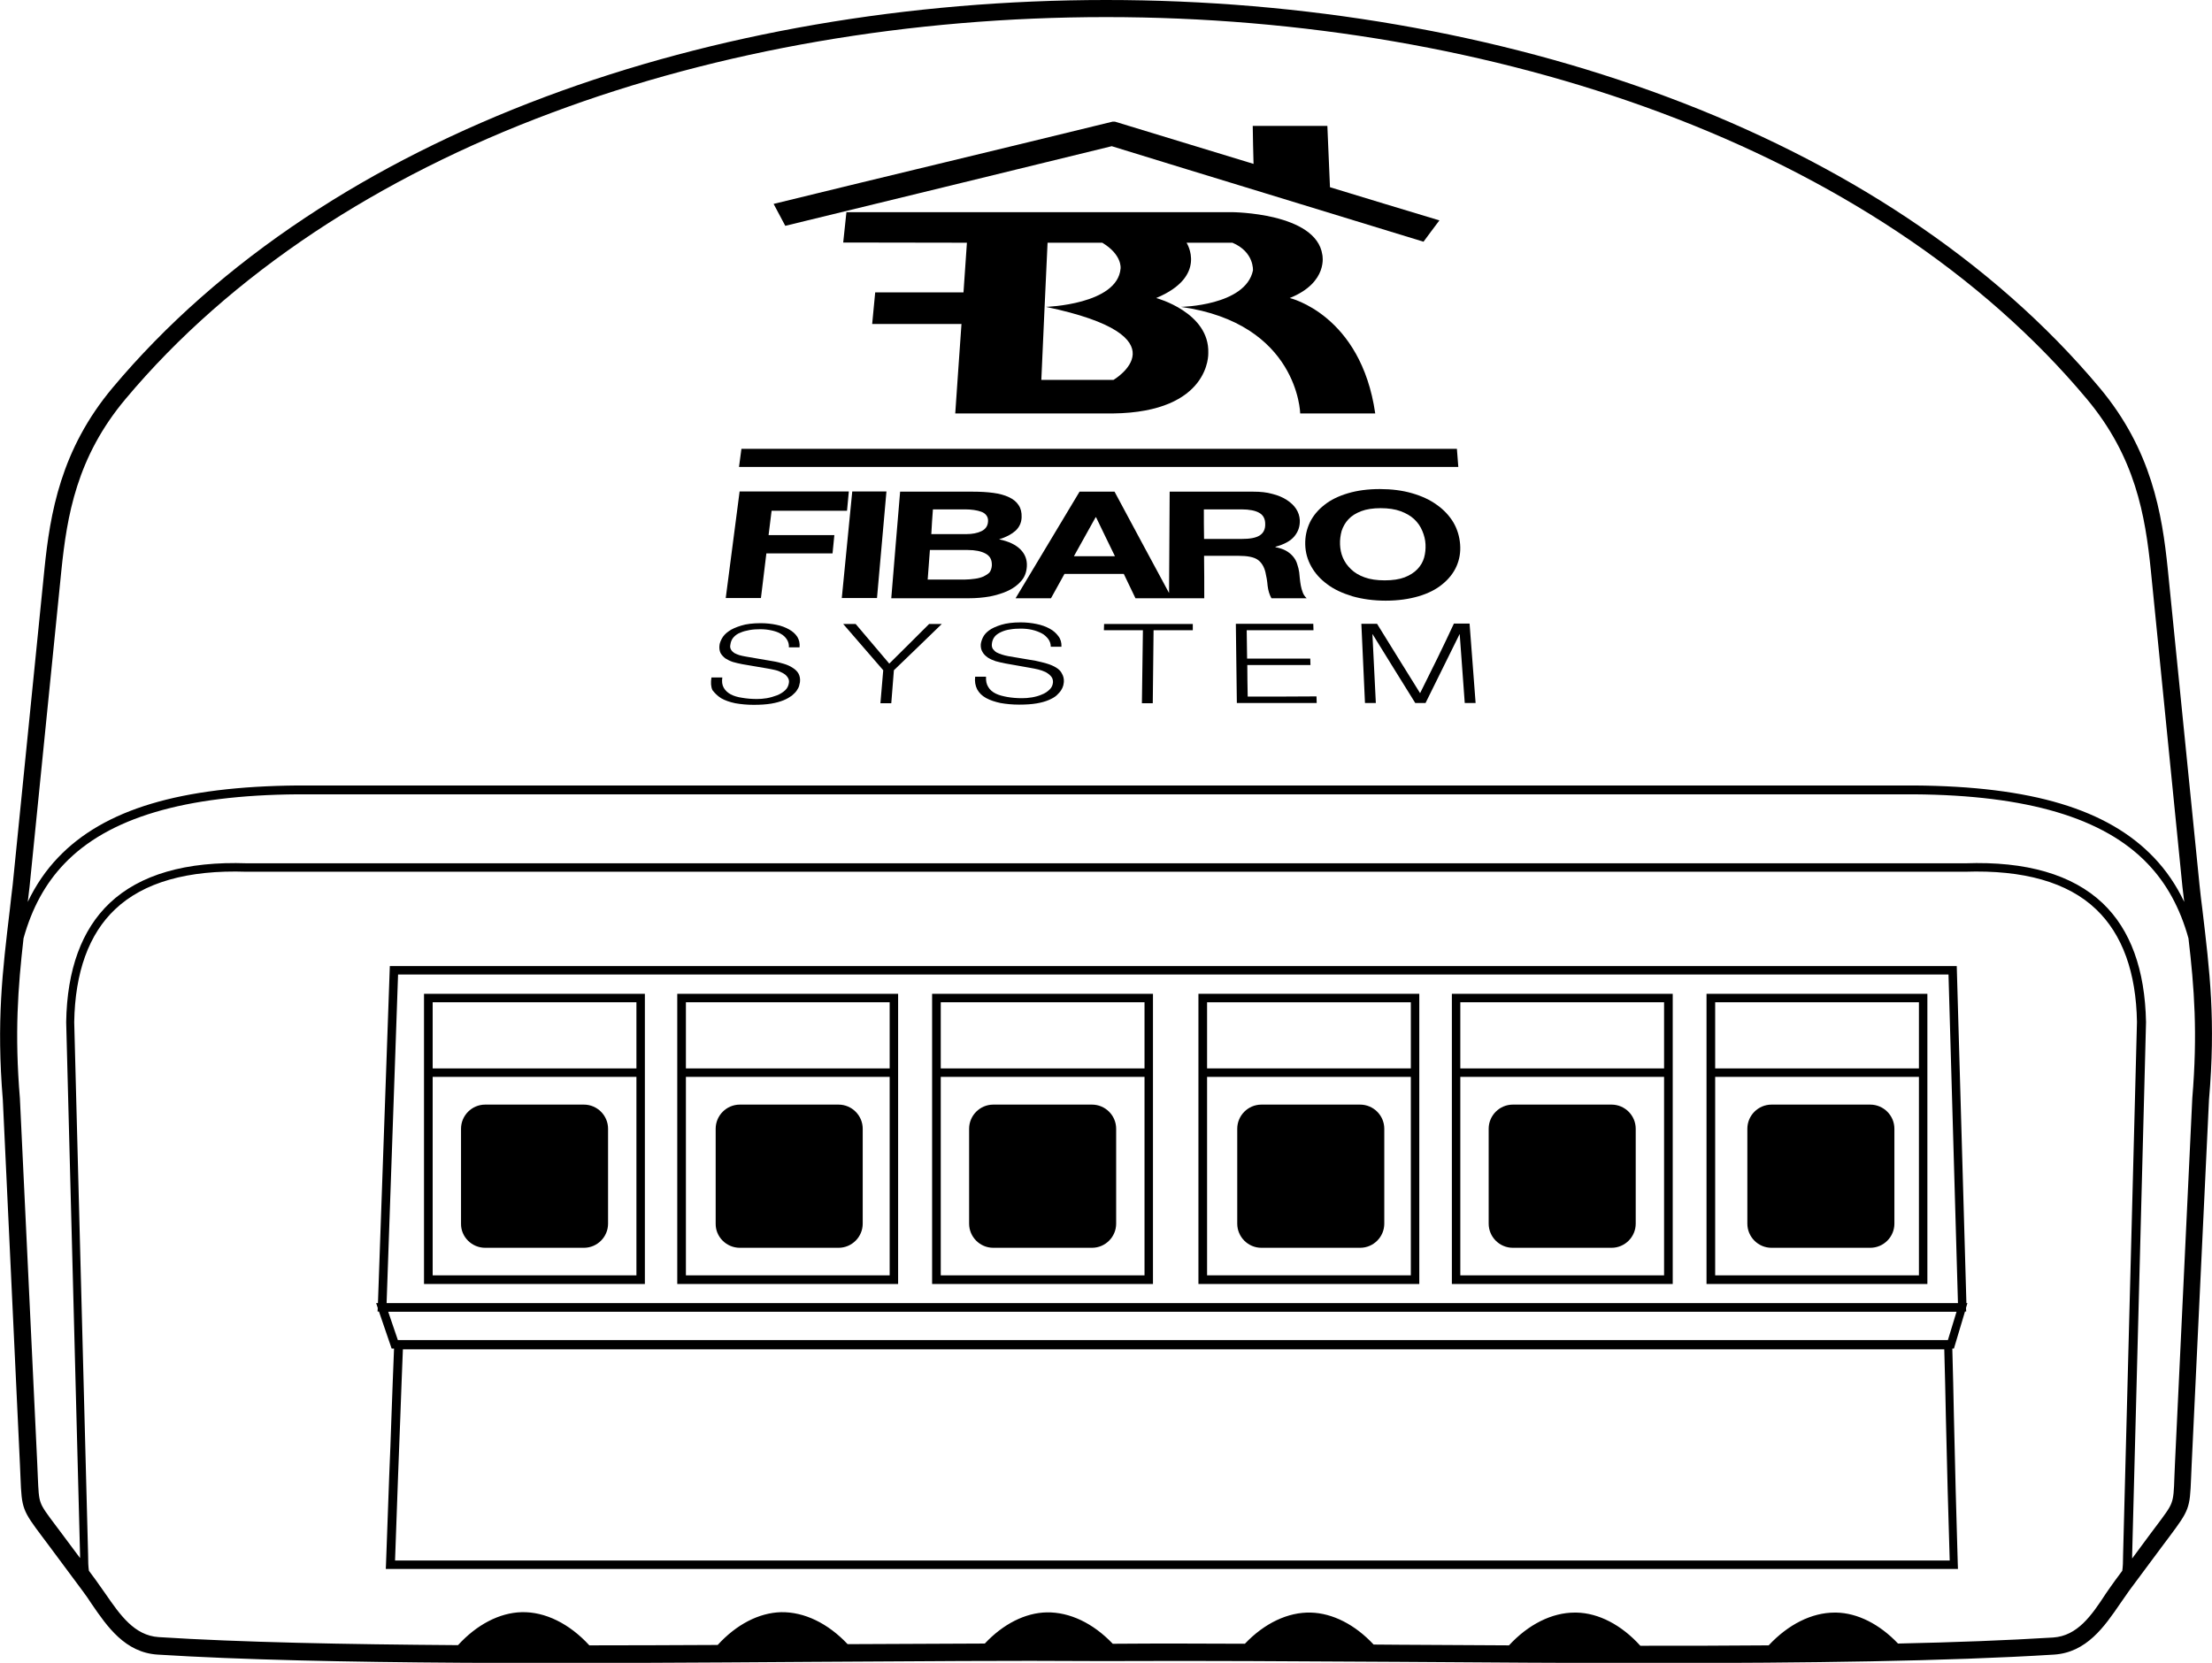 <?xml version="1.0" encoding="utf-8"?>
<!-- Generator: Adobe Illustrator 20.0.0, SVG Export Plug-In . SVG Version: 6.00 Build 0)  -->
<svg version="1.1" id="Layer_1" xmlns="http://www.w3.org/2000/svg" xmlns:xlink="http://www.w3.org/1999/xlink" x="0px" y="0px"
	 viewBox="0 0 1099.7 826.9" style="enable-background:new 0 0 1099.7 826.9;" xml:space="preserve">
<g>
	<path d="M210.8,531.3v107.2h109.8V531.3v-37.1H210.8V531.3z M316.4,634.2H215.1v-98.7h101.3V634.2z M316.4,498.4v32.9H215.1v-32.9
		H316.4z"/>
	<path d="M336.7,531.3v107.2h109.8V531.3v-37.1H336.7V531.3z M442.3,634.2H341v-98.7h101.3V634.2z M442.3,498.4v32.9H341v-32.9
		H442.3z"/>
	<path d="M463.4,531.3v107.2h109.8V531.3v-37.1H463.4V531.3z M569,634.2H467.7v-98.7H569V634.2z M569,498.4v32.9H467.7v-32.9H569z"
		/>
	<path d="M595.8,531.3v107.2h109.8V531.3v-37.1H595.8V531.3z M701.4,634.2H600.1v-98.7h101.3V634.2z M701.4,498.4v32.9H600.1v-32.9
		H701.4z"/>
	<path d="M721.8,531.3v107.2h109.8V531.3v-37.1H721.8V531.3z M827.3,634.2H726v-98.7h101.3V634.2z M827.3,498.4v32.9H726v-32.9
		H827.3z"/>
	<path d="M848.4,531.3v107.2h109.8V531.3v-37.1H848.4V531.3z M954,634.2H852.7v-98.7H954V634.2z M954,498.4v32.9H852.7v-32.9H954z"
		/>
	<path d="M241.2,620.5h49.1c6.6,0,12-5.4,12-12v-47.2c0-6.6-5.4-12-12-12h-49.1c-6.6,0-12,5.4-12,12v47.2
		C229.1,615.1,234.6,620.5,241.2,620.5z"/>
	<path d="M367.8,620.5h49.1c6.6,0,12-5.4,12-12v-47.2c0-6.6-5.4-12-12-12h-49.1c-6.6,0-12,5.4-12,12v47.2
		C355.7,615.1,361.2,620.5,367.8,620.5z"/>
	<path d="M493.8,620.5h49.1c6.6,0,12-5.4,12-12v-47.2c0-6.6-5.4-12-12-12h-49.1c-6.6,0-12,5.4-12,12v47.2
		C481.8,615.1,487.2,620.5,493.8,620.5z"/>
	<path d="M880.7,620.5h49.1c6.6,0,12-5.4,12-12v-47.2c0-6.6-5.4-12-12-12h-49.1c-6.6,0-12,5.4-12,12v47.2
		C868.7,615.1,874.1,620.5,880.7,620.5z"/>
	<path d="M752.1,620.5h49.1c6.6,0,12-5.4,12-12v-47.2c0-6.6-5.4-12-12-12h-49.1c-6.6,0-12,5.4-12,12v47.2
		C740.1,615.1,745.5,620.5,752.1,620.5z"/>
	<path d="M627.1,620.5h49.1c6.6,0,12-5.4,12-12v-47.2c0-6.6-5.4-12-12-12h-49.1c-6.6,0-12,5.4-12,12v47.2
		C615.1,615.1,620.5,620.5,627.1,620.5z"/>
	<path d="M977.6,648l-4.8-167.6h-779L187.9,648H187l0.8,2.4l-0.1,1.8h0.7l6.3,18.4h1.2c-0.4,10.4-0.9,22.3-1.3,34.3
		c-0.3,9.6-0.7,19.3-1.1,28.9c-0.5,14.5-1.1,29.4-1.6,44.2l-0.1,2.2h781.6l-0.1-2.8c-0.7-23.9-1.4-48.5-1.9-72.6
		c-0.2-11.4-0.5-22.8-0.8-34.2h0.8l5.5-18.4h0.6l-0.1-1.8l0.7-2.4H977.6z M196.4,775.9c0.5-14,1-28.2,1.5-41.9
		c0.4-9.7,0.7-19.3,1.1-28.9c0.4-11.9,0.9-23.8,1.3-34.1h766.3c0.3,11.3,0.6,22.6,0.8,34c0.5,23.5,1.2,47.6,1.9,71H196.4z
		 M197.9,484.6h770.8l4.7,163.4H192.2L197.9,484.6z M968.4,666.4H197.8l-4.8-14.1h779.7L968.4,666.4z"/>
	<path d="M1094.9,452.1c-0.5-3.9-1-7.9-1.4-12l-15.8-157.2c-2.8-27.4-8-59.2-33.9-90.1c-26.3-31.4-58.5-59.8-95.7-84.5
		c-35.5-23.6-75.8-43.9-119.5-60.2C744.3,16.6,648,0,549.9,0c-98.1,0-194.5,16.6-278.7,48.1c-43.8,16.4-84,36.6-119.5,60.2
		C114.5,133,82.3,161.4,56,192.8c-25.9,30.9-31.1,62.7-33.9,90.1L6.3,440.1c-0.5,4.2-1,8.2-1.4,12.1c-3.7,31.1-6.7,55.6-3.5,94.7
		L9.9,728c0.1,2.7,0.2,5,0.3,7c0.6,15.1,0.9,16,10.9,29.3c0.9,1.2,1.9,2.5,3,4l16.8,22.6c1.6,2.1,3.1,4.3,4.6,6.6
		c7.8,11.4,16.7,24.3,32.9,25.3c82.9,5.2,211.8,4.4,325.4,3.6c51.3-0.3,99.8-0.7,140.5-0.4h0c3.6,0,7.3,0,10.9,0
		c40.7-0.2,89.1,0.1,140.4,0.4c41.5,0.3,85,0.6,127.6,0.6c74.1,0,145.3-0.9,197.9-4.2c16.2-1,25.1-13.9,32.9-25.3
		c1.6-2.3,3.1-4.5,4.6-6.6l16.8-22.6c1.1-1.5,2.1-2.8,3-4c10-13.4,10.3-14.2,10.9-29.3c0.1-2,0.2-4.4,0.3-7l8.6-181.1
		C1101.6,507.7,1098.6,483.2,1094.9,452.1z M30.5,283.8c2.8-27.3,7.6-56.5,32-85.5c25.8-30.8,57.4-58.6,93.9-82.9
		c35-23.2,74.6-43.2,117.8-59.3C357.4,24.9,452.7,8.5,549.9,8.5c97.1,0,192.4,16.4,275.7,47.5c43.2,16.1,82.8,36.1,117.8,59.3
		c36.5,24.2,68.1,52.1,93.9,82.9c24.4,29.1,29.2,58.2,32,85.5L1085,441c0.3,2.6,0.6,5.1,0.9,7.5c-4-8.4-9-15.7-15.1-22.1
		c-22.9-24-60.8-35.4-119.2-35.8H148.1c-58.4,0.5-96.3,11.8-119.2,35.8c-6.1,6.4-11.1,13.7-15.1,22.1c0.3-2.5,0.6-5,0.9-7.6
		L30.5,283.8z M1020.7,814.3c-22.7,1.4-48.8,2.4-77.1,3c-9.1-9.6-20.1-15.2-30.7-15.4c-0.3,0-0.5,0-0.8,0
		c-11.4,0-23.1,5.9-32.8,16.3c-20.8,0.2-42.2,0.2-63.8,0.2c-9.3-10.3-20.7-16.3-31.8-16.5c-0.3,0-0.5,0-0.8,0
		c-11.4,0-23.1,5.9-32.7,16.3c-18.4-0.1-36.7-0.2-54.5-0.3c-4.3,0-8.6-0.1-12.8-0.1c-9.2-9.9-20.4-15.6-31.2-15.9
		c-11.4-0.3-23.1,5.3-32.8,15.5c-11,0-21.8-0.1-32.2-0.1c-10.9,0-21.4,0-31.5,0.1c-0.7,0-1.3,0-2,0c-9.7-10.2-21.4-15.8-32.8-15.6
		c-10.7,0.2-21.7,5.8-30.8,15.5c-21.6,0.1-44.5,0.2-68.2,0.3c-9.8-10.4-21.6-16.1-33.1-15.9c-11,0.3-22.2,6.1-31.5,16.3
		c-21.2,0.1-42.6,0.2-63.8,0.2c-9.9-10.8-22-16.8-33.7-16.5c-11,0.3-22.3,6.2-31.6,16.4c-55.9-0.4-108-1.4-148.8-4
		c-12.1-0.8-19.1-10.9-26.5-21.6c-1.6-2.3-3.2-4.6-4.8-6.8l-3.4-4.6c-0.3-2-0.4-4.5-0.4-8l-6.9-264.8c0.4-24.9,7.3-43.8,20.3-56.1
		c14.1-13.4,36.1-19.7,65.4-18.7l854.2,0c29.2-1,51.2,5.2,65.3,18.7c13,12.4,19.9,31.3,20.3,56l-6.9,265c0,3.5-0.1,5.9-0.4,7.9
		l-3.4,4.6c-1.6,2.2-3.3,4.6-4.8,6.8C1039.8,803.4,1032.8,813.5,1020.7,814.3z M1089.9,546.2l-8.6,181.3c-0.1,2.7-0.2,5.1-0.3,7.1
		c-0.2,6.7-0.4,10-1.4,12.7c-1,2.8-3.3,5.8-7.8,11.8c-0.9,1.2-1.9,2.5-3,4L1060,775c0-0.5,0-1.1,0-1.7l6.9-265
		c-0.5-26.1-7.7-46-21.6-59.2c-15-14.2-38-20.9-68.3-19.8l-854.1,0c-30.4-1.1-53.4,5.6-68.4,19.8c-13.9,13.2-21.2,33.1-21.6,59.2
		l6.9,264.8c0,0.6,0,1.2,0,1.7l-8.8-11.8c-1.1-1.5-2.1-2.8-3-4c-4.5-6-6.8-9-7.8-11.8c-1-2.7-1.1-6.1-1.4-12.7
		c-0.1-2.1-0.2-4.4-0.3-7.1L9.9,546.4l0-0.1c-2.7-32.5-1-54.9,1.8-79.7c4.2-15.1,10.9-27.3,20.3-37.1
		c21.8-22.8,59.7-34.1,116.1-34.5h803.4c56.4,0.4,94.4,11.7,116.2,34.5c9.4,9.8,16.1,22,20.3,37.1
		C1090.9,491.3,1092.6,513.7,1089.9,546.2z"/>
	<path d="M472.5,92.3c26.9-6.6,53.7-13.1,80.2-19.6c25.1,7.7,50.6,15.6,76.3,23.4c25.9,7.9,52.2,16,78.7,24.1
		c2.6-3.6,5.3-7.1,7.9-10.6c-18.3-5.5-36.4-11-54.4-16.5c-0.4-10.3-0.9-20.4-1.3-30.5c-12.4,0-24.8,0-37.1,0
		c0.1,6.3,0.2,12.5,0.4,18.9c-23.2-7.1-46.2-14.1-68.9-21c-0.4,0-0.8,0-1.2,0c-27.5,6.7-55.3,13.5-83.2,20.2
		c-28.2,6.8-56.7,13.7-85.3,20.7c1.9,3.6,3.8,7.2,5.8,10.9C417.9,105.6,445.3,98.9,472.5,92.3z"/>
	<path d="M587.1,152.6c58.4,8.2,59.3,53,59.3,53c12.4,0,24.9,0,37.3,0c-7.1-49.2-42.5-57.4-42.5-57.4c19.4-7.8,16.2-21.5,16.2-21.5
		c-3-21-45-21.2-45-21.2c-31.9,0-63.8,0-95.8,0c-31.9,0-63.8,0-95.8,0c-0.5,5-1.1,10-1.6,15.1c20.5,0,41,0.1,61.5,0.1
		c-0.6,8.1-1.1,16.4-1.7,24.7c-14.6,0-29.3,0-43.9,0c-0.5,5.2-1,10.4-1.5,15.7c14.8,0,29.6,0,44.4,0c-1,14.6-2.1,29.4-3.1,44.5
		c26.1,0,52.2,0,78.4,0c48.7-0.6,47.4-30,47.4-30c0.7-20.3-25.9-27.4-25.9-27.4c25.9-10.8,15.1-27.5,15.1-27.5c7.6,0,15.2,0,22.8,0
		c10.9,4.6,10.2,13.8,10.2,13.8C619.2,152.1,587.1,152.6,587.1,152.6z M553.6,188.9c-12,0-23.9,0-35.9,0c1-23.4,2.1-46.1,3.1-68.2
		c9.1,0,18.1,0,27.2,0c10,6,9.1,12.8,9.1,12.8c-1.5,18-37.1,19.1-37.1,19.1C590.2,167.3,553.6,188.9,553.6,188.9z"/>
	<path d="M381,275.2c11,0,21.9,0,32.9,0c0.3-3,0.6-6.1,0.9-9.1c-10.9,0-21.8,0-32.7,0c0.5-4,1-8.1,1.5-12.1c12.5,0,25,0,37.5,0
		c0.3-3.2,0.6-6.4,0.9-9.6c-18.1,0-36.2,0-54.3,0c-2.3,17.3-4.5,35-6.9,53c5.8,0,11.7,0,17.5,0C379.2,290,380.1,282.6,381,275.2z"/>
	<path d="M440.7,244.4c-5.7,0-11.3,0-17,0c-1.7,17.3-3.4,35-5.2,53c5.8,0,11.7,0,17.5,0C437.6,279.5,439.2,261.8,440.7,244.4z"/>
	<path d="M501.3,293.7c2.7-1.3,4.8-2.9,6.5-4.9c1.7-2,2.5-4.3,2.7-7.1c0.2-3.4-0.9-6.2-3.2-8.5c-2.3-2.3-5.8-4-10.6-5
		c3.6-1.1,6.3-2.6,8.2-4.3c1.9-1.8,2.9-4,3-6.6c0.1-2.5-0.4-4.5-1.5-6.1c-1.1-1.7-2.7-3-4.9-4c-2.1-1-4.7-1.7-7.7-2.1
		c-3-0.4-6.3-0.6-10-0.6c-12.1,0-24.2,0-36.3,0c-1.5,17.3-2.9,35-4.4,53c12.8,0,25.7,0,38.6,0c3.6,0,7-0.3,10.5-0.9
		C495.5,295.9,498.6,295,501.3,293.7z M463.8,253.3c5.3,0,10.6,0,16,0c1.5,0,3,0.1,4.4,0.3c1.4,0.2,2.6,0.5,3.7,0.9
		c1.1,0.4,1.9,1,2.5,1.8c0.6,0.8,0.9,1.8,0.8,3c-0.1,2.2-1.2,3.8-3.2,4.8c-2,1-4.6,1.5-7.6,1.5c-5.8,0-11.6,0-17.4,0
		C463.2,261.4,463.5,257.3,463.8,253.3z M488.9,286.7c-1.2,0.5-2.6,0.9-4.2,1.1c-1.6,0.2-3.2,0.4-4.9,0.4c-6.2,0-12.4,0-18.6,0
		c0.4-4.9,0.7-9.8,1.1-14.7c6.3,0,12.5,0,18.8,0c3.7,0,6.7,0.6,8.9,1.8c2.2,1.2,3.2,3.1,3.1,5.9c-0.1,1.4-0.5,2.6-1.2,3.5
		C491.1,285.5,490.1,286.1,488.9,286.7z"/>
	<path d="M615.8,276.4c4.3,0,7.5,0.6,9.4,1.9c1.9,1.3,3.2,3.4,3.9,6.2c0.5,2.1,0.9,4.4,1.1,6.8c0.3,2.4,0.9,4.4,1.9,6.2
		c5.8,0,11.7,0,17.5,0c-0.8-0.8-1.5-1.7-1.9-2.8c-0.4-1.1-0.8-2.3-1-3.5c-0.2-1.2-0.4-2.4-0.5-3.6c-0.1-1.1-0.2-2.1-0.3-3
		c-0.2-1.3-0.5-2.7-1-4.1c-0.4-1.4-1.1-2.6-2-3.7c-0.9-1.1-2.1-2.1-3.5-2.9c-1.4-0.8-3.2-1.4-5.3-1.8c0,0,0-0.1,0-0.2
		c4.4-1.2,7.5-2.9,9.4-5.2c1.9-2.3,2.8-4.9,2.7-8c-0.1-2-0.7-3.9-1.8-5.6c-1.1-1.7-2.7-3.2-4.7-4.5c-2-1.3-4.4-2.3-7.2-3
		c-2.8-0.8-5.9-1.1-9.4-1.1c-13.9,0-27.7,0-41.6,0c-0.1,16.5-0.2,33.3-0.3,50.4c-9.2-17.1-18.3-33.9-27.1-50.4c-5.8,0-11.6,0-17.4,0
		c-10.4,17.3-21,35-31.8,53c5.9,0,11.7,0,17.6,0c2.2-4,4.5-8.1,6.7-12.1c9.8,0,19.7,0,29.5,0c1.9,4,3.8,8,5.8,12.1
		c6,0,12.1,0,18.2,0c5.3,0,10.7,0,16,0c0-7.1,0-14.1-0.1-21.1C604.3,276.4,610,276.4,615.8,276.4z M533.9,276.6
		c3.6-6.5,7.2-13,10.8-19.4c0.1,0,0.1,0,0.2,0c3.1,6.4,6.2,12.9,9.4,19.4C547.5,276.6,540.7,276.6,533.9,276.6z M598.5,253.3
		c6.2,0,12.5,0,18.7,0c3.9,0,6.9,0.6,8.8,1.7c2,1.1,3,3,3,5.5c0.1,2.7-0.9,4.6-2.8,5.8c-1.9,1.2-4.9,1.7-8.8,1.7
		c-6.3,0-12.6,0-18.8,0C598.5,263.1,598.5,258.1,598.5,253.3z"/>
	<path d="M714.4,251.1c-3.4-2.5-7.5-4.4-12.3-5.8c-4.8-1.4-10.2-2.1-16.1-2.1c-5.9,0-11.2,0.7-15.9,2.1c-4.7,1.4-8.6,3.3-11.7,5.8
		c-3.2,2.5-5.6,5.4-7.2,8.7c-1.6,3.4-2.4,7-2.3,11c0.1,3.9,1.1,7.5,3,10.9c1.9,3.4,4.5,6.3,7.9,8.8c3.4,2.6,7.6,4.5,12.5,6
		c4.9,1.4,10.5,2.2,16.6,2.2c6.2,0,11.6-0.8,16.4-2.2c4.7-1.4,8.7-3.4,11.8-6c3.1-2.5,5.5-5.5,7-8.9c1.5-3.4,2.1-7,1.8-10.9
		c-0.3-3.9-1.4-7.6-3.4-11C720.5,256.4,717.8,253.5,714.4,251.1z M708,277.3c-0.6,2.1-1.7,4-3.3,5.7c-1.6,1.7-3.8,3.1-6.4,4.1
		c-2.6,1-6,1.5-9.9,1.5c-3.9,0-7.3-0.5-10-1.5c-2.8-1-5.1-2.4-6.8-4.1c-1.8-1.7-3.1-3.6-4-5.7c-0.9-2.1-1.3-4.3-1.4-6.5
		c-0.1-2.3,0.2-4.6,0.8-6.8c0.7-2.1,1.8-4.1,3.4-5.8c1.6-1.7,3.7-3,6.3-4c2.6-1,5.9-1.5,9.7-1.5c3.8,0,7.2,0.5,9.9,1.5
		c2.7,1,5,2.3,6.8,4c1.8,1.7,3.1,3.6,4,5.8c0.9,2.1,1.5,4.4,1.6,6.7C708.8,273,708.6,275.1,708,277.3z"/>
	<path d="M725,232.2c-0.2-3-0.5-6-0.7-9c-59.3,0-118.7,0-177.9,0s-118.6,0-177.8,0c-0.4,3-0.8,6-1.2,9c59.5,0,119.2,0,178.7,0
		C605.7,232.2,665.4,232.2,725,232.2z"/>
	<path d="M442.1,330c-5.6-6.6-11.2-13.2-16.7-19.7c-2.1,0-4.2,0-6.2,0c6.6,7.6,13.2,15.3,19.9,23c-0.5,5.4-0.9,10.9-1.4,16.4
		c1.8,0,3.6,0,5.4,0c0.4-5.5,0.9-11,1.3-16.4c8-7.7,16-15.4,23.8-23c-2.1,0-4.2,0-6.3,0C455.4,316.8,448.8,323.4,442.1,330z"/>
	<path d="M358.5,347.2c1.9,1.1,4.2,1.9,7,2.5c2.8,0.5,5.9,0.8,9.2,0.8c3.4,0,6.3-0.2,8.7-0.6c2.4-0.4,4.5-1,6.2-1.7
		c1.7-0.7,3-1.5,4.1-2.3c1-0.9,1.9-1.7,2.4-2.5c0.6-0.9,1-1.6,1.2-2.4c0.2-0.7,0.3-1.3,0.4-1.8c0.2-1.7-0.1-3-0.7-4.2
		c-0.6-1.1-1.6-2.1-2.9-2.9c-1.2-0.8-2.7-1.5-4.4-2c-1.7-0.5-3.5-1-5.5-1.3c-4.5-0.8-9-1.5-13.4-2.3c-1.1-0.2-2.2-0.4-3.2-0.7
		c-1-0.3-1.8-0.7-2.6-1.1c-0.7-0.5-1.3-1.1-1.6-1.7c-0.4-0.7-0.5-1.5-0.3-2.4c0.2-1.5,0.7-2.7,1.6-3.7c0.9-1,2-1.8,3.4-2.3
		c1.3-0.6,2.9-1,4.6-1.3c1.7-0.3,3.5-0.4,5.3-0.4c2,0,3.8,0.2,5.6,0.6c1.8,0.4,3.3,0.9,4.6,1.7c1.3,0.7,2.3,1.7,3,2.8
		c0.7,1.1,1.1,2.4,1,3.9c1.8,0,3.5,0,5.3,0c0.2-2-0.2-3.7-1.1-5.2c-1-1.5-2.3-2.7-4.1-3.7c-1.8-1-3.8-1.8-6.3-2.3
		c-2.4-0.5-5-0.8-7.8-0.8c-3.9,0-7.2,0.4-9.7,1.2c-2.6,0.8-4.7,1.7-6.2,2.8c-1.6,1.1-2.7,2.3-3.4,3.6c-0.7,1.3-1.1,2.4-1.2,3.3
		c-0.2,1.5,0,2.8,0.5,3.9c0.6,1.1,1.4,1.9,2.4,2.7c1.1,0.7,2.3,1.3,3.8,1.8c1.5,0.4,3,0.8,4.7,1.1c4.1,0.7,8.1,1.4,12.3,2.1
		c1.3,0.2,2.6,0.5,4,0.8c1.3,0.3,2.5,0.8,3.6,1.4c1.1,0.6,1.9,1.2,2.5,2.1c0.6,0.8,0.9,1.8,0.7,2.9c-0.2,1.4-0.8,2.7-1.9,3.7
		c-1.1,1-2.5,1.9-4.1,2.5c-1.6,0.6-3.3,1.1-5,1.4c-1.8,0.3-3.4,0.4-4.9,0.4c-2.6,0-5-0.2-7.3-0.6c-2.2-0.3-4.2-0.9-5.7-1.7
		c-1.5-0.8-2.7-1.9-3.5-3.3c-0.8-1.4-1-3.1-0.7-5.1c-1.8,0-3.6,0-5.4,0c-0.4,2.4-0.3,4.6,0.5,6.3C355.3,344.6,356.6,346,358.5,347.2
		z"/>
	<path d="M620.3,346.4c-0.1-5.2-0.2-10.5-0.2-15.7c10.5,0,20.9,0,31.4,0c0-1-0.1-2.1-0.1-3.2c-10.5,0-20.9,0-31.4,0
		c-0.1-4.7-0.1-9.4-0.2-14.1c11,0,22.1,0,33.2,0c0-1-0.1-2.1-0.1-3.2c-12.8,0-25.6,0-38.5,0c0.2,13,0.3,26.1,0.5,39.4
		c13.2,0,26.5,0,39.7,0c0-1.1-0.1-2.2-0.1-3.3C643.1,346.4,631.7,346.4,620.3,346.4z"/>
	<path d="M706,344.7c-7.2-11.6-14.4-23.1-21.4-34.5c-2.6,0-5.2,0-7.8,0c0.6,13,1.2,26.1,1.8,39.4c1.8,0,3.6,0,5.4,0
		c-0.6-11.5-1.1-22.9-1.7-34.2c0,0,0.1,0,0.1,0c7,11.3,14,22.7,21.2,34.2c1.7,0,3.4,0,5.1,0c5.7-11.5,11.3-22.9,16.9-34.2
		c0,0,0.1,0,0.1,0c0.8,11.3,1.7,22.7,2.5,34.2c1.8,0,3.6,0,5.4,0c-1-13.3-2-26.5-3-39.5c-2.6,0-5.2,0-7.8,0
		C717.5,321.6,711.8,333.1,706,344.7z"/>
	<path d="M548.9,310.3c0,1-0.1,2.1-0.1,3.1c6.4,0,12.9,0,19.4,0c-0.2,11.9-0.3,24-0.5,36.3c1.8,0,3.6,0,5.4,0
		c0.1-12.3,0.3-24.3,0.4-36.3c6.5,0,13,0,19.5,0c0-1,0-2.1,0-3.1C578.3,310.3,563.6,310.3,548.9,310.3z"/>
	<path d="M525.1,332c-1.3-0.8-2.9-1.5-4.6-2c-1.8-0.5-3.6-1-5.6-1.4c-4.5-0.8-9.1-1.5-13.6-2.3c-1.2-0.2-2.2-0.5-3.2-0.8
		c-1-0.3-1.9-0.7-2.7-1.1c-0.8-0.5-1.3-1.1-1.8-1.7c-0.4-0.7-0.6-1.4-0.5-2.4c0.1-1.4,0.6-2.7,1.4-3.7c0.8-1,1.9-1.7,3.2-2.3
		c1.3-0.6,2.8-1.1,4.5-1.3c1.7-0.3,3.5-0.4,5.3-0.4c2,0,3.9,0.2,5.6,0.6c1.8,0.4,3.3,1,4.7,1.7c1.4,0.7,2.4,1.7,3.3,2.8
		c0.8,1.1,1.3,2.4,1.3,3.9c1.8,0,3.5,0,5.3,0c0.1-2-0.4-3.8-1.5-5.2c-1.1-1.5-2.5-2.8-4.4-3.8c-1.8-1-4-1.8-6.5-2.3
		c-2.4-0.5-5.1-0.8-7.8-0.8c-3.9,0-7.1,0.4-9.7,1.2c-2.6,0.8-4.6,1.7-6.1,2.8c-1.5,1.1-2.5,2.3-3.1,3.6c-0.6,1.3-0.9,2.4-1,3.3
		c-0.1,1.5,0.2,2.8,0.9,3.9c0.6,1.1,1.5,1.9,2.6,2.7c1.1,0.7,2.4,1.3,3.9,1.8c1.5,0.4,3.1,0.8,4.7,1.1c4.1,0.8,8.3,1.4,12.4,2.2
		c1.3,0.2,2.6,0.5,4,0.8c1.3,0.3,2.6,0.8,3.7,1.3c1.1,0.6,2,1.3,2.7,2.1c0.7,0.8,1,1.7,1,2.9c-0.1,1.4-0.6,2.7-1.7,3.7
		c-1,1-2.3,1.9-3.9,2.5c-1.6,0.7-3.2,1.1-4.9,1.4c-1.8,0.3-3.4,0.4-4.9,0.4c-2.6,0-5-0.2-7.3-0.6c-2.2-0.4-4.2-0.9-5.8-1.7
		c-1.6-0.8-2.9-1.9-3.7-3.3c-0.9-1.4-1.2-3.1-1.1-5.1c-1.8,0-3.6,0-5.4,0c-0.3,2.4,0.1,4.5,1,6.3c1,1.8,2.4,3.2,4.4,4.3
		c2,1.1,4.4,1.9,7.2,2.5c2.8,0.5,5.9,0.8,9.3,0.8c3.4,0,6.2-0.2,8.6-0.6c2.4-0.4,4.5-1,6.1-1.7c1.6-0.7,2.9-1.4,3.9-2.3
		c0.9-0.9,1.7-1.7,2.2-2.5c0.5-0.8,0.9-1.6,1.1-2.4c0.2-0.7,0.2-1.3,0.3-1.8c0.1-1.7-0.3-3-1-4.2C527.4,333.8,526.4,332.8,525.1,332
		z"/>
</g>
</svg>
